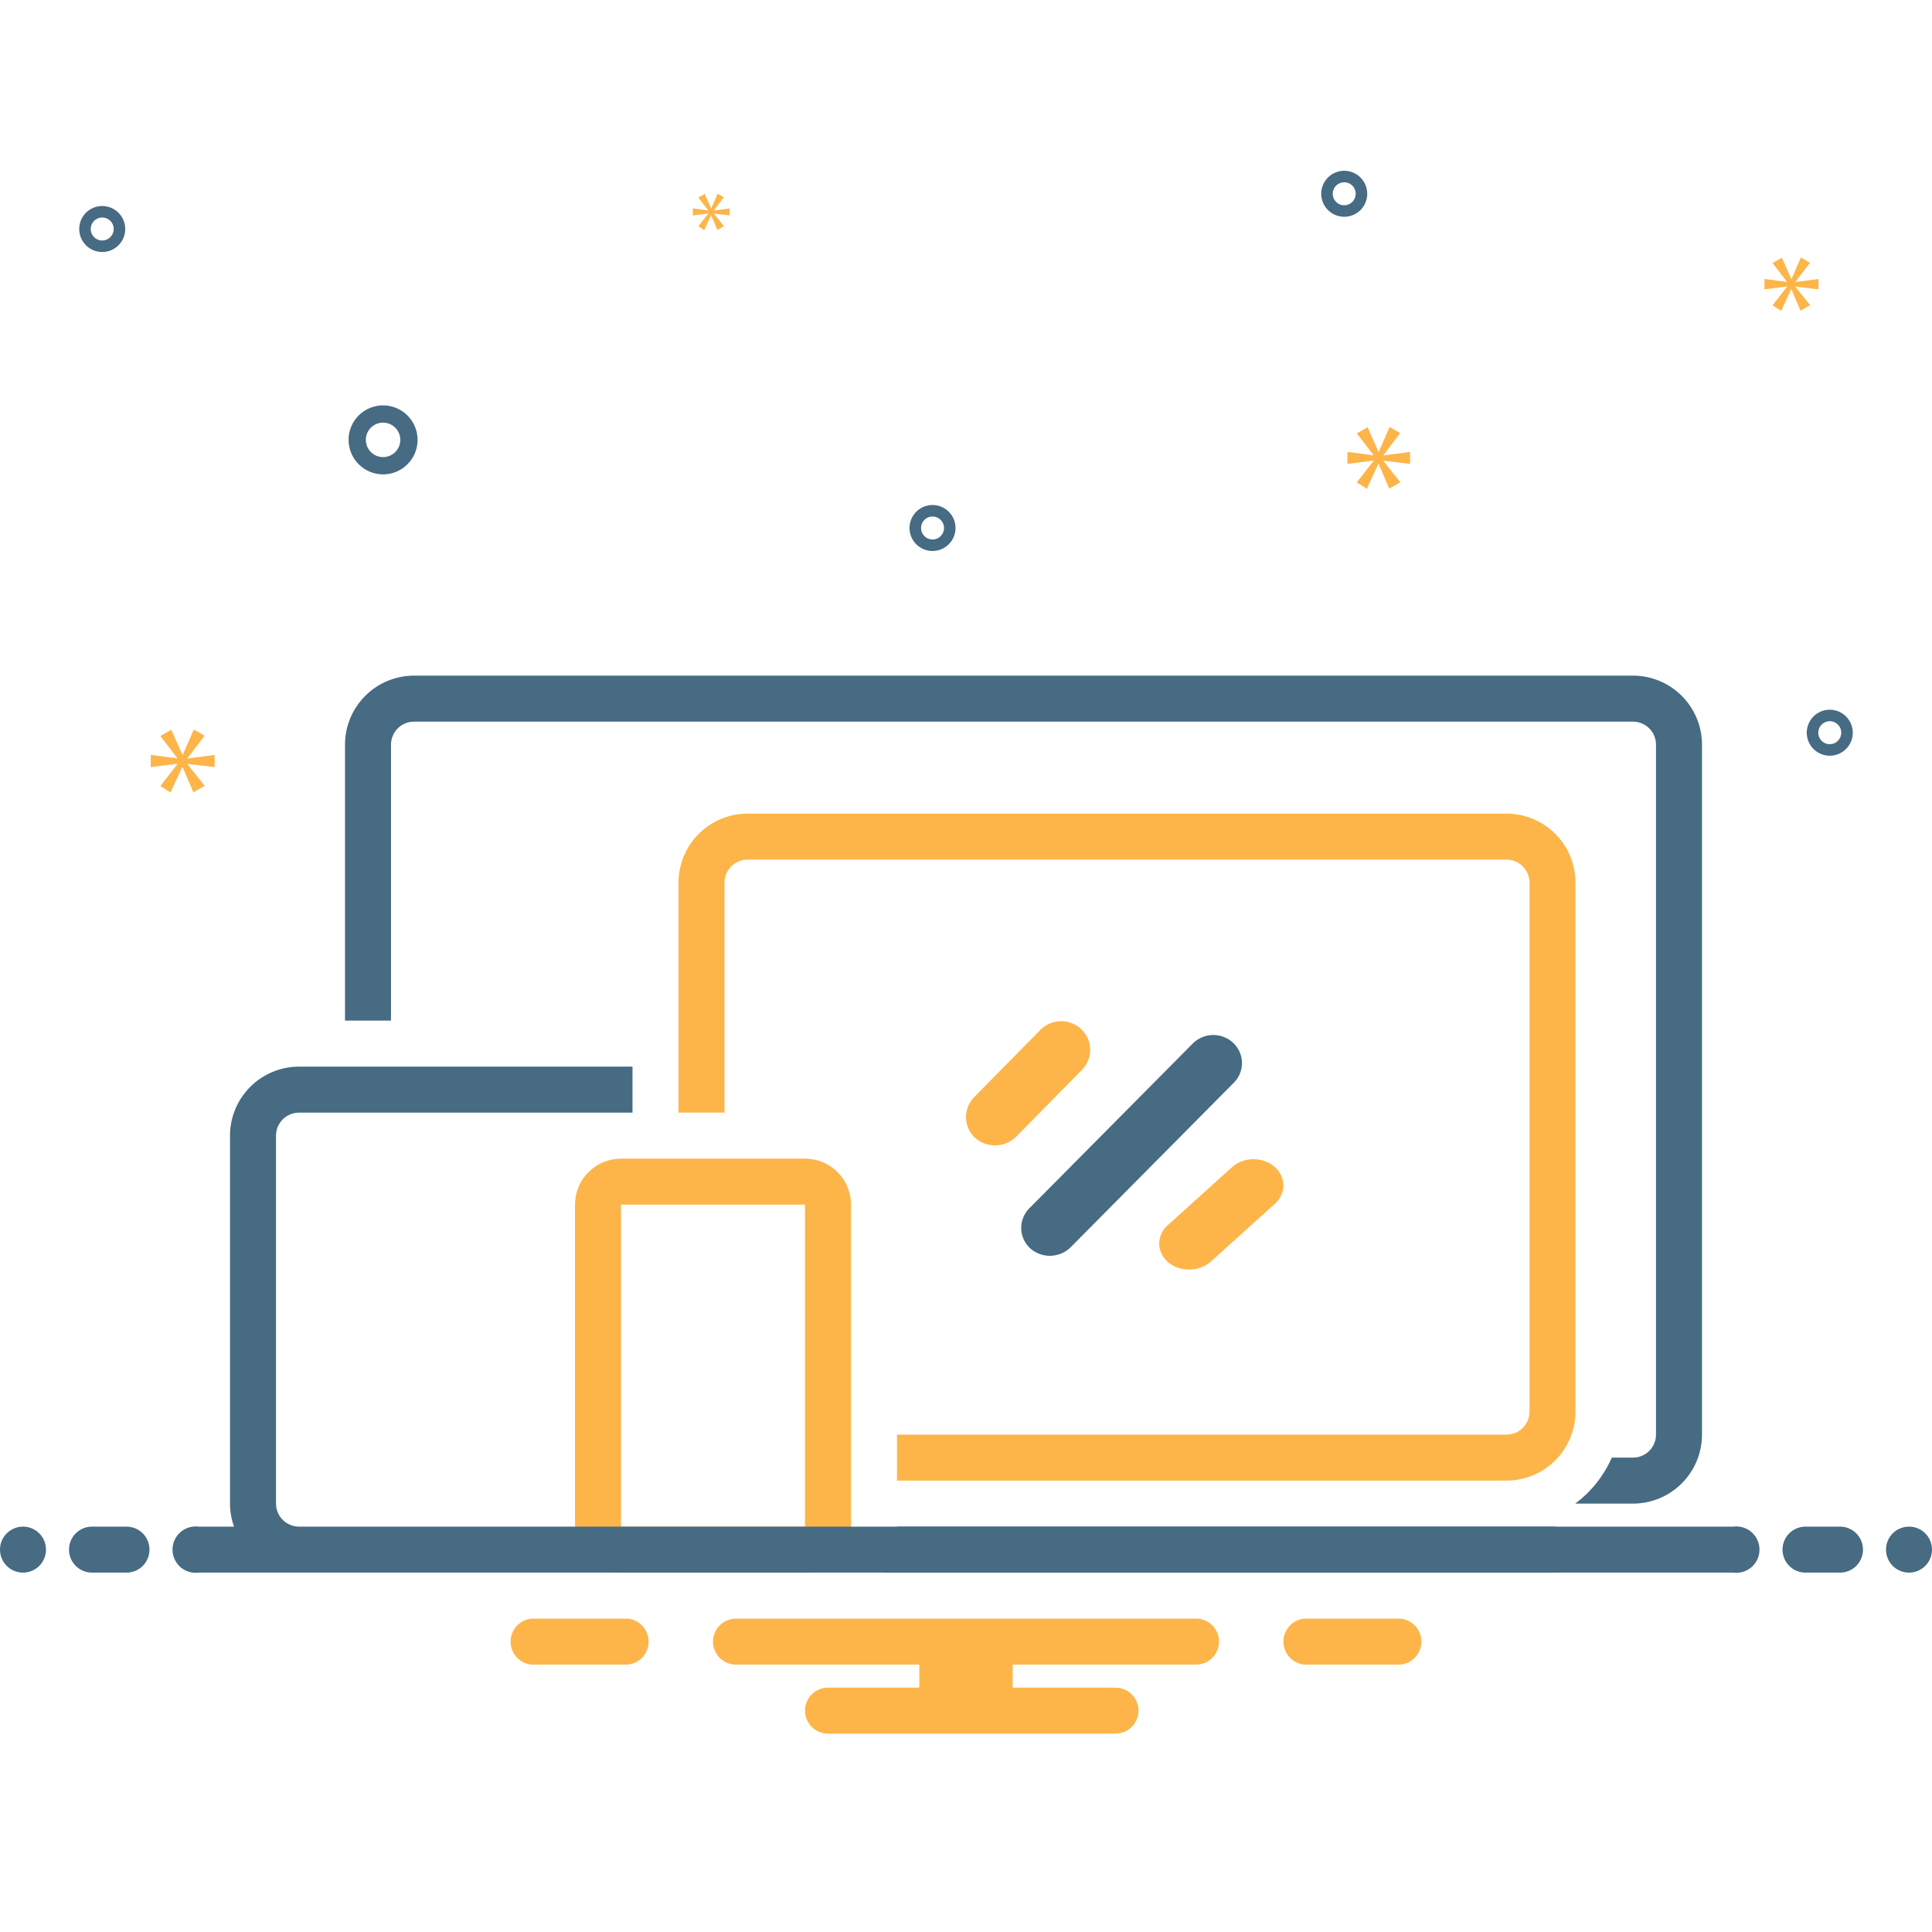 <svg width="140" height="140" viewBox="0 0 140 140" fill="none" xmlns="http://www.w3.org/2000/svg">
<g clip-path="url(#clip0_30_3797)">
<path d="M61.667 110.625V87.292C61.666 86.408 61.314 85.561 60.689 84.936C60.064 84.311 59.217 83.959 58.333 83.959H45C44.116 83.959 43.269 84.311 42.644 84.936C42.019 85.561 41.668 86.408 41.667 87.292V110.625C41.668 111.509 42.019 112.356 42.644 112.981C43.269 113.606 44.116 113.958 45 113.958H58.333C59.217 113.958 60.064 113.606 60.689 112.981C61.314 112.356 61.666 111.509 61.667 110.625ZM45 87.292H58.333L58.335 110.625H45V87.292Z" fill="#FDB549"/>
<path d="M86.436 75.614L74.587 87.562C74.203 87.949 73.992 88.469 74 89.009C74.008 89.549 74.235 90.063 74.63 90.439C75.029 90.807 75.559 91.008 76.107 91C76.655 90.992 77.178 90.776 77.567 90.398L89.415 78.45C89.798 78.063 90.008 77.543 90 77.004C89.991 76.465 89.765 75.951 89.37 75.575C88.975 75.2 88.445 74.993 87.895 75C87.344 75.007 86.82 75.228 86.436 75.614Z" fill="#466B83"/>
<path d="M75.392 74.627L70.594 79.501C70.206 79.896 69.992 80.427 70 80.977C70.008 81.528 70.237 82.052 70.637 82.436C71.044 82.806 71.579 83.008 72.133 83C72.686 82.992 73.215 82.775 73.611 82.394L78.408 77.519C78.796 77.124 79.008 76.594 79 76.044C78.991 75.494 78.762 74.97 78.362 74.587C77.963 74.204 77.426 73.993 76.869 74C76.312 74.008 75.781 74.233 75.392 74.627Z" fill="#FDB549"/>
<path d="M84.657 91.476C85.074 91.819 85.626 92.007 86.198 92C86.77 91.993 87.316 91.791 87.721 91.437L92.39 87.222C92.789 86.86 93.009 86.374 93 85.871C92.991 85.368 92.755 84.888 92.343 84.537C91.931 84.186 91.378 83.993 90.804 84C90.23 84.007 89.682 84.213 89.282 84.574L84.612 88.788C84.212 89.15 83.992 89.636 84 90.14C84.009 90.644 84.245 91.124 84.657 91.476Z" fill="#FDB549"/>
<path d="M65 107.292H109.167C110.492 107.29 111.763 106.763 112.701 105.826C113.638 104.888 114.165 103.617 114.167 102.292V63.959C114.165 62.633 113.638 61.362 112.701 60.425C111.763 59.487 110.492 58.96 109.167 58.959H54.167C52.841 58.96 51.57 59.487 50.633 60.425C49.695 61.362 49.168 62.633 49.167 63.959V80.625H52.5V63.959C52.501 63.517 52.676 63.093 52.989 62.781C53.301 62.468 53.725 62.292 54.167 62.292H109.167C109.608 62.292 110.032 62.468 110.345 62.781C110.657 63.093 110.833 63.517 110.833 63.959V102.292C110.833 102.734 110.657 103.157 110.345 103.47C110.032 103.782 109.608 103.958 109.167 103.958H65V107.292Z" fill="#FDB549"/>
<path d="M112.5 110.625H65C65 111.796 64.69 112.946 64.101 113.958H112.5C112.942 113.958 113.366 113.783 113.679 113.47C113.991 113.158 114.167 112.734 114.167 112.292C114.167 111.85 113.991 111.426 113.679 111.113C113.366 110.801 112.942 110.625 112.5 110.625Z" fill="#466B83"/>
<path d="M118.333 48.959H30C28.674 48.96 27.403 49.487 26.466 50.425C25.529 51.362 25.001 52.633 25 53.959V73.959H28.333V53.959C28.334 53.517 28.51 53.093 28.822 52.781C29.134 52.468 29.558 52.292 30 52.292H118.333C118.775 52.292 119.199 52.468 119.511 52.781C119.824 53.093 119.999 53.517 120 53.959V103.958C119.999 104.4 119.824 104.824 119.511 105.136C119.199 105.449 118.775 105.625 118.333 105.625H116.799C116.217 106.947 115.303 108.095 114.145 108.958H118.333C119.659 108.957 120.93 108.43 121.867 107.492C122.805 106.555 123.332 105.284 123.333 103.958V53.959C123.332 52.633 122.805 51.362 121.867 50.425C120.93 49.487 119.659 48.96 118.333 48.959Z" fill="#466B83"/>
<path d="M27.759 34.375C28.253 34.375 28.737 34.228 29.148 33.954C29.559 33.679 29.879 33.288 30.069 32.832C30.258 32.375 30.307 31.872 30.211 31.387C30.114 30.902 29.876 30.457 29.527 30.107C29.177 29.758 28.732 29.52 28.247 29.423C27.762 29.327 27.259 29.376 26.802 29.565C26.345 29.755 25.955 30.075 25.68 30.486C25.405 30.897 25.259 31.381 25.259 31.875C25.26 32.538 25.523 33.173 25.992 33.642C26.461 34.111 27.096 34.374 27.759 34.375ZM27.759 30.625C28.006 30.625 28.248 30.698 28.453 30.836C28.659 30.973 28.819 31.168 28.914 31.397C29.008 31.625 29.033 31.876 28.985 32.119C28.937 32.361 28.818 32.584 28.643 32.759C28.468 32.934 28.245 33.053 28.003 33.101C27.76 33.149 27.509 33.124 27.281 33.03C27.052 32.935 26.857 32.775 26.72 32.569C26.582 32.364 26.509 32.122 26.509 31.875C26.509 31.544 26.641 31.226 26.875 30.991C27.11 30.757 27.427 30.625 27.759 30.625Z" fill="#466B83"/>
<path d="M132.592 51.428C132.262 51.428 131.94 51.526 131.666 51.709C131.392 51.892 131.178 52.153 131.052 52.457C130.926 52.762 130.893 53.097 130.957 53.42C131.022 53.743 131.18 54.04 131.414 54.273C131.647 54.507 131.944 54.665 132.267 54.73C132.59 54.794 132.925 54.761 133.23 54.635C133.534 54.508 133.795 54.295 133.978 54.021C134.161 53.747 134.259 53.425 134.259 53.095C134.258 52.653 134.082 52.229 133.77 51.917C133.458 51.605 133.034 51.429 132.592 51.428ZM132.592 53.928C132.427 53.928 132.266 53.879 132.129 53.788C131.992 53.696 131.885 53.566 131.822 53.414C131.759 53.261 131.743 53.094 131.775 52.932C131.807 52.771 131.886 52.622 132.003 52.506C132.119 52.389 132.268 52.31 132.43 52.278C132.591 52.245 132.759 52.262 132.911 52.325C133.063 52.388 133.193 52.495 133.285 52.632C133.377 52.769 133.425 52.93 133.425 53.095C133.425 53.316 133.337 53.528 133.181 53.684C133.025 53.84 132.813 53.928 132.592 53.928Z" fill="#466B83"/>
<path d="M7.408 14.928C7.078 14.928 6.756 15.026 6.482 15.209C6.208 15.392 5.994 15.652 5.868 15.957C5.742 16.262 5.709 16.597 5.773 16.92C5.838 17.243 5.996 17.54 6.229 17.773C6.463 18.006 6.76 18.165 7.083 18.23C7.406 18.294 7.741 18.261 8.046 18.135C8.35 18.009 8.611 17.795 8.794 17.521C8.977 17.247 9.075 16.924 9.075 16.595C9.074 16.153 8.898 15.729 8.586 15.417C8.274 15.104 7.85 14.929 7.408 14.928ZM7.408 17.428C7.243 17.428 7.082 17.379 6.945 17.288C6.808 17.196 6.701 17.066 6.638 16.914C6.575 16.762 6.559 16.594 6.591 16.432C6.623 16.271 6.702 16.122 6.819 16.006C6.935 15.889 7.084 15.81 7.245 15.778C7.407 15.745 7.575 15.762 7.727 15.825C7.879 15.888 8.009 15.995 8.101 16.132C8.192 16.269 8.241 16.43 8.241 16.595C8.241 16.816 8.153 17.028 7.997 17.184C7.841 17.34 7.629 17.428 7.408 17.428Z" fill="#466B83"/>
<path d="M97.408 12.375C97.078 12.375 96.756 12.473 96.482 12.656C96.208 12.839 95.994 13.099 95.868 13.404C95.742 13.708 95.709 14.043 95.773 14.367C95.838 14.69 95.996 14.987 96.23 15.22C96.463 15.453 96.76 15.612 97.083 15.676C97.406 15.741 97.741 15.708 98.046 15.582C98.35 15.455 98.611 15.242 98.794 14.968C98.977 14.694 99.075 14.371 99.075 14.042C99.074 13.6 98.898 13.176 98.586 12.864C98.273 12.551 97.85 12.376 97.408 12.375ZM97.408 14.875C97.243 14.875 97.082 14.826 96.945 14.735C96.808 14.643 96.701 14.513 96.638 14.361C96.575 14.208 96.558 14.041 96.591 13.879C96.623 13.717 96.702 13.569 96.819 13.452C96.935 13.336 97.084 13.257 97.245 13.224C97.407 13.192 97.575 13.209 97.727 13.272C97.879 13.335 98.009 13.442 98.101 13.579C98.192 13.716 98.241 13.877 98.241 14.042C98.241 14.263 98.153 14.474 97.997 14.631C97.841 14.787 97.629 14.875 97.408 14.875Z" fill="#466B83"/>
<path d="M69.241 38.261C69.241 37.932 69.143 37.609 68.96 37.335C68.777 37.061 68.517 36.848 68.212 36.722C67.908 36.595 67.573 36.562 67.249 36.627C66.926 36.691 66.629 36.85 66.396 37.083C66.163 37.316 66.004 37.613 65.94 37.936C65.876 38.26 65.909 38.595 66.035 38.899C66.161 39.204 66.374 39.464 66.649 39.647C66.923 39.83 67.245 39.928 67.575 39.928C68.016 39.928 68.44 39.752 68.752 39.439C69.065 39.127 69.241 38.703 69.241 38.261ZM66.741 38.261C66.741 38.097 66.79 37.935 66.882 37.798C66.973 37.661 67.103 37.555 67.256 37.492C67.408 37.428 67.575 37.412 67.737 37.444C67.899 37.476 68.047 37.556 68.164 37.672C68.28 37.789 68.36 37.937 68.392 38.099C68.424 38.261 68.407 38.428 68.344 38.58C68.281 38.733 68.174 38.863 68.037 38.954C67.9 39.046 67.739 39.095 67.575 39.095C67.354 39.094 67.142 39.007 66.986 38.85C66.829 38.694 66.741 38.482 66.741 38.261Z" fill="#466B83"/>
<path d="M13.586 54.938L14.825 53.308L14.042 52.865L13.247 54.689H13.221L12.412 52.878L11.617 53.334L12.842 54.925V54.951L10.925 54.703V55.589L12.855 55.342V55.369L11.617 56.959L12.359 57.429L13.207 55.589H13.233L14.016 57.415L14.837 56.946L13.586 55.381V55.355L15.554 55.589V54.703L13.586 54.964V54.938Z" fill="#FDB549"/>
<path d="M51.317 15.483L50.604 16.399L51.032 16.67L51.521 15.611H51.536L51.986 16.662L52.459 16.392L51.738 15.491V15.476L52.871 15.611V15.101L51.738 15.251V15.236L52.452 14.297L52.002 14.041L51.543 15.092H51.528L51.063 14.049L50.604 14.312L51.311 15.228V15.243L50.206 15.101V15.611L51.317 15.468V15.483Z" fill="#FDB549"/>
<path d="M102.179 33.617V32.748L100.248 33.004V32.978L101.463 31.38L100.695 30.945L99.915 32.735H99.889L99.097 30.957L98.316 31.405L99.519 32.966V32.992L97.638 32.748V33.617L99.531 33.375V33.401L98.316 34.961L99.045 35.422L99.877 33.617H99.902L100.669 35.408L101.475 34.948L100.248 33.413V33.387L102.179 33.617Z" fill="#FDB549"/>
<path d="M130.111 20.416L131.159 19.038L130.497 18.663L129.824 20.207H129.802L129.118 18.673L128.444 19.059L129.482 20.406V20.428L127.86 20.218V20.968L129.492 20.758V20.781L128.444 22.126L129.073 22.523L129.791 20.968H129.812L130.474 22.513L131.17 22.115L130.111 20.791V20.769L131.776 20.968V20.218L130.111 20.438V20.416Z" fill="#FDB549"/>
<path d="M1.667 113.958C2.587 113.958 3.333 113.212 3.333 112.292C3.333 111.371 2.587 110.625 1.667 110.625C0.746 110.625 0 111.371 0 112.292C0 113.212 0.746 113.958 1.667 113.958Z" fill="#466B83"/>
<path d="M9.167 110.625H6.667C6.225 110.625 5.801 110.801 5.488 111.113C5.176 111.426 5 111.85 5 112.292C5 112.734 5.176 113.158 5.488 113.47C5.801 113.783 6.225 113.958 6.667 113.958H9.167C9.609 113.958 10.033 113.783 10.345 113.47C10.658 113.158 10.833 112.734 10.833 112.292C10.833 111.85 10.658 111.426 10.345 111.113C10.033 110.801 9.609 110.625 9.167 110.625Z" fill="#466B83"/>
<path d="M133.333 110.625H130.833C130.391 110.625 129.967 110.801 129.655 111.113C129.342 111.426 129.167 111.85 129.167 112.292C129.167 112.734 129.342 113.158 129.655 113.47C129.967 113.783 130.391 113.958 130.833 113.958H133.333C133.775 113.958 134.199 113.783 134.512 113.47C134.824 113.158 135 112.734 135 112.292C135 111.85 134.824 111.426 134.512 111.113C134.199 110.801 133.775 110.625 133.333 110.625Z" fill="#466B83"/>
<path d="M138.333 113.958C139.254 113.958 140 113.212 140 112.292C140 111.371 139.254 110.625 138.333 110.625C137.413 110.625 136.667 111.371 136.667 112.292C136.667 113.212 137.413 113.958 138.333 113.958Z" fill="#466B83"/>
<path d="M101.462 117.292H94.538C94.12 117.325 93.728 117.515 93.443 117.824C93.158 118.133 93 118.538 93 118.958C93 119.378 93.158 119.783 93.443 120.092C93.728 120.401 94.12 120.591 94.538 120.625H101.462C101.881 120.591 102.272 120.401 102.557 120.092C102.842 119.783 103 119.378 103 118.958C103 118.538 102.842 118.133 102.557 117.824C102.272 117.515 101.881 117.325 101.462 117.292Z" fill="#FDB549"/>
<path d="M45.462 117.292H38.538C38.12 117.325 37.728 117.515 37.443 117.824C37.158 118.133 37 118.538 37 118.958C37 119.378 37.158 119.783 37.443 120.092C37.728 120.401 38.12 120.591 38.538 120.625H45.462C45.881 120.591 46.272 120.401 46.557 120.092C46.842 119.783 47 119.378 47 118.958C47 118.538 46.842 118.133 46.557 117.824C46.272 117.515 45.881 117.325 45.462 117.292Z" fill="#FDB549"/>
<path d="M86.667 117.292H53.333C52.891 117.292 52.467 117.467 52.155 117.78C51.842 118.092 51.667 118.516 51.667 118.958C51.667 119.4 51.842 119.824 52.155 120.137C52.467 120.449 52.891 120.625 53.333 120.625H66.617V122.292H60C59.558 122.292 59.134 122.467 58.821 122.78C58.509 123.092 58.333 123.516 58.333 123.958C58.333 124.4 58.509 124.824 58.821 125.137C59.134 125.449 59.558 125.625 60 125.625H80.833C81.275 125.625 81.699 125.449 82.012 125.137C82.324 124.824 82.5 124.4 82.5 123.958C82.5 123.516 82.324 123.092 82.012 122.78C81.699 122.467 81.275 122.292 80.833 122.292H73.383V120.625H86.667C87.109 120.625 87.533 120.449 87.845 120.137C88.158 119.824 88.333 119.4 88.333 118.958C88.333 118.516 88.158 118.092 87.845 117.78C87.533 117.467 87.109 117.292 86.667 117.292Z" fill="#FDB549"/>
<path d="M125.601 110.625H21.667C21.225 110.624 20.801 110.449 20.489 110.136C20.176 109.824 20.001 109.4 20 108.958V82.291C20.001 81.85 20.176 81.426 20.489 81.114C20.801 80.801 21.225 80.625 21.667 80.625H45.833V77.291H21.667C20.341 77.293 19.07 77.82 18.133 78.758C17.195 79.695 16.668 80.966 16.667 82.291V108.958C16.668 109.526 16.767 110.09 16.958 110.625H14.399C14.162 110.594 13.921 110.614 13.692 110.683C13.463 110.753 13.252 110.871 13.072 111.028C12.893 111.186 12.749 111.38 12.65 111.598C12.551 111.816 12.5 112.052 12.5 112.292C12.5 112.531 12.551 112.767 12.65 112.985C12.749 113.203 12.893 113.397 13.072 113.555C13.252 113.712 13.463 113.83 13.692 113.9C13.921 113.969 14.162 113.989 14.399 113.958H125.601C125.838 113.989 126.079 113.969 126.308 113.9C126.537 113.83 126.748 113.712 126.928 113.555C127.107 113.397 127.251 113.203 127.35 112.985C127.449 112.767 127.5 112.531 127.5 112.292C127.5 112.052 127.449 111.816 127.35 111.598C127.251 111.38 127.107 111.186 126.928 111.028C126.748 110.871 126.537 110.753 126.308 110.683C126.079 110.614 125.838 110.594 125.601 110.625Z" fill="#466B83"/>
</g>
<defs>
<clipPath id="clip0_30_3797">
<rect width="140" height="140" fill="white"/>
</clipPath>
</defs>
</svg>
